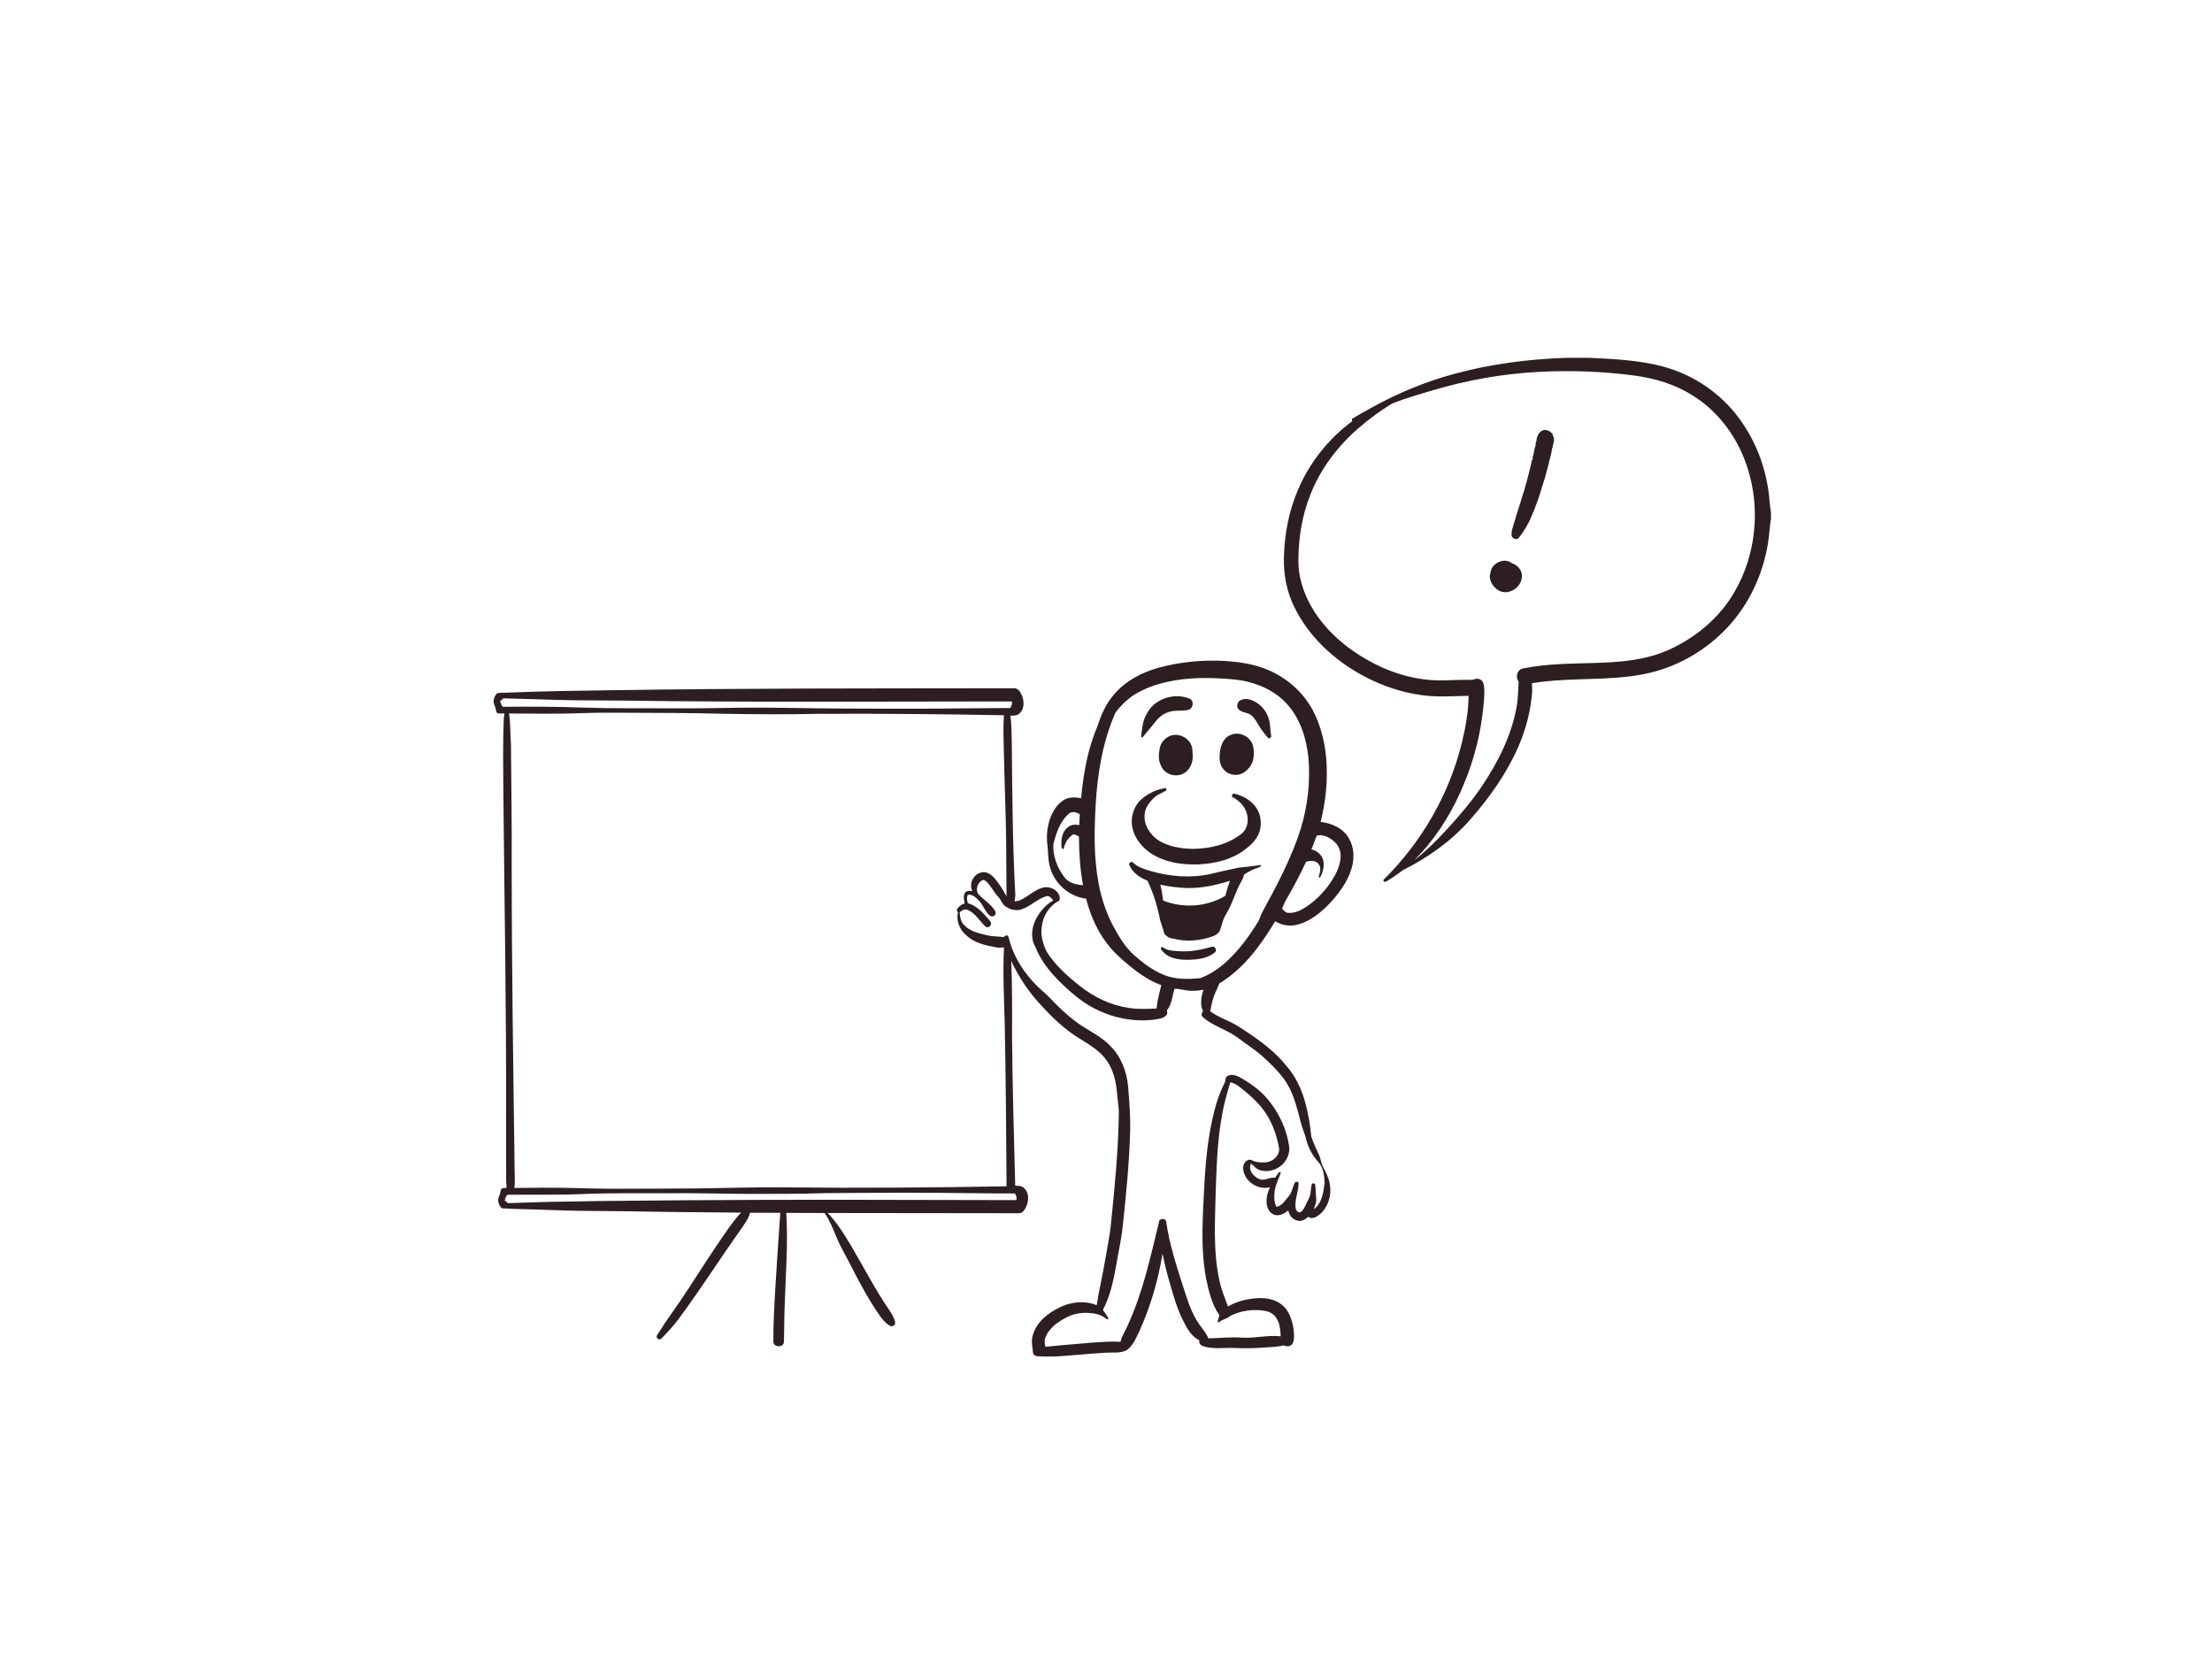 <?xml version="1.0" encoding="utf-8"?>
<!-- Generator: Adobe Illustrator 17.0.0, SVG Export Plug-In . SVG Version: 6.00 Build 0)  -->
<!DOCTYPE svg PUBLIC "-//W3C//DTD SVG 1.1//EN" "http://www.w3.org/Graphics/SVG/1.1/DTD/svg11.dtd">
<svg version="1.1" id="Layer_1" xmlns="http://www.w3.org/2000/svg" xmlns:xlink="http://www.w3.org/1999/xlink" x="0px" y="0px"
	 width="800px" height="600px" viewBox="0 0 800 600" enable-background="new 0 0 800 600" xml:space="preserve">
<g id="_x23_2d1f21ff">
	<path fill="#2D1F21" d="M566.586,129.4h8.026c9.12,0.433,18.353,0.842,27.206,3.262c10.8,2.994,20.581,9.612,27.188,18.692
		c5.714,7.701,9.297,16.901,10.605,26.378c0.386,2.467,0.383,4.977,0.885,7.423v2.579c-0.173,1.026-0.372,2.055-0.437,3.095
		c-0.708,10.413-4.085,20.675-9.933,29.34c-6.263,9.33-15.459,16.597-25.869,20.776c-4.905,1.979-10.11,3.117-15.351,3.738
		c-11.587,1.383-23.352,0.47-34.881,2.427c0.083,0.982,0.163,1.972,0.116,2.962c-0.488,6.758-2.182,13.411-4.862,19.631
		c-4.277,9.962-10.652,18.891-17.804,26.982c-6.653,7.567-15.026,13.458-23.991,17.966c-2.07,1.401-4.017,3.009-6.231,4.19
		c-0.506,0.477-1.326-0.545-0.665-0.867c13.628-13.523,23.604-30.785,28.141-49.466c1.336-5.519,2.366-11.15,2.395-16.846
		c-5.219,0.076-10.46,0.477-15.669-0.098c-9.449-1.066-18.566-4.515-26.592-9.575c-8.694-5.523-16.222-13.169-20.773-22.474
		c-2.734-5.53-3.908-11.739-3.753-17.883c0.206-8.337,1.763-16.691,5.053-24.377c4.154-9.872,11.042-18.537,19.638-24.905
		c-0.029-0.217-0.094-0.643-0.123-0.856c2.496-1.459,5.003-2.9,7.549-4.277c9.243-5.089,19.05-9.171,29.243-11.927
		C539.012,131.621,552.799,129.87,566.586,129.4 M556.693,134.486c-13.029,0.661-25.952,2.947-38.457,6.646
		c-4.956,1.477-9.947,2.9-14.755,4.808c-4.179,2.557-8.159,5.454-11.869,8.658c-7.647,6.559-13.968,14.788-17.655,24.208
		c-3.063,7.578-4.345,15.784-4.381,23.933c-0.051,5.689,1.719,11.277,4.45,16.225c3.392,6.093,8.293,11.255,13.863,15.405
		c9.915,7.296,22.073,12.104,34.513,11.681c3.356-0.047,6.708-0.256,10.063-0.166c0.842-0.264,1.755-0.643,2.63-0.238
		c1.21,0.405,1.578,1.766,1.672,2.908c0.228,3.388-0.213,6.776-0.646,10.135c-1.243,9.821-4.082,19.422-8.225,28.408
		c-4.038,8.835-9.449,17.106-16.37,23.958c4.363-3.294,8.188-7.242,11.902-11.241c4.436-4.855,8.716-9.879,12.425-15.315
		c5.841-8.69,10.713-18.266,12.617-28.64c0.603-3.077,0.574-6.223,0.766-9.341c-0.845-1.134-0.863-2.799,0.087-3.879
		c0.824-1.033,2.261-0.961,3.442-1.224c10.966-1.976,22.16-1.141,33.212-2.16c6.711-0.614,13.451-2.044,19.483-5.151
		c8.958-4.45,16.839-11.306,21.842-20.029c7.755-13.292,9.442-29.871,4.815-44.518c-3.363-10.872-10.439-20.773-20.245-26.704
		c-6.245-3.941-13.466-6.036-20.737-7.029C579.73,134.334,568.183,133.882,556.693,134.486z"/>
	<path fill="#2D1F21" d="M557.74,155.717c1.459-0.657,3.041,0.21,3.876,1.438c0,0.116,0.004,0.354,0.004,0.47
		c0.657,0.813,0.405,2.2,0.069,3.139c-0.061,0.491-0.101,0.997-0.354,1.434c-0.17,1.109-0.365,2.218-0.719,3.283
		c-0.069,0.491-0.105,1.001-0.383,1.427c-0.036,0.498-0.076,1.008-0.347,1.441c-0.069,0.491-0.13,0.986-0.339,1.441
		c-0.394,1.708-0.892,3.392-1.445,5.057c-0.04,0.394-0.166,0.755-0.376,1.08c-0.697,2.575-1.539,5.125-2.55,7.592
		c-0.166,0.628-0.379,1.246-0.715,1.802c-1.217,3.236-2.911,6.317-5.046,9.041c-0.628,1.091-2.294,0.549-2.687-0.448
		c-0.278-1.799,0.524-3.507,0.982-5.205c0.079-0.383,0.195-0.751,0.35-1.109c0.285-1.217,0.722-2.391,1.091-3.587
		c0.112-0.368,0.231-0.733,0.347-1.098c0.09-0.372,0.213-0.733,0.372-1.08c0.415-1.582,0.946-3.132,1.456-4.685
		c0.202-0.856,0.394-1.719,0.726-2.536c0.083-0.484,0.184-0.968,0.35-1.43c0.517-2.265,1.25-4.482,1.618-6.776l0.282,0.011
		c-0.04-0.654-0.018-1.315,0.274-1.914c0.246-1.087,0.343-2.218,0.751-3.262c0.043-0.61,0.051-1.239,0.347-1.795
		C555.732,157.989,556.444,156.465,557.74,155.717z"/>
	<path fill="#2D1F21" d="M539.055,207.141c0.26-3.431,4.999-5.682,7.722-3.46c0.379,0.195,0.787,0.354,1.196,0.524
		c0.726,0.477,1.365,1.084,1.831,1.831c1.795,3.012-0.488,6.942-3.626,7.834c-1.354,0.535-2.969,0.383-4.226-0.347
		C539.861,212.274,538.174,209.568,539.055,207.141z"/>
	<path fill="#2D1F21" d="M418.866,241.538c7-1.929,14.3-2.745,21.553-2.601c6.252,0.22,12.635,0.936,18.421,3.46
		c6.711,2.868,12.465,7.99,15.922,14.434c2.911,5.469,4.396,11.605,4.912,17.753c0.592,7.6-0.199,15.282-2.044,22.669
		c4.013,0.459,8.257,2.326,10.251,6.032c1.9,3.236,2.001,7.253,0.932,10.785c-1.463,4.909-4.605,9.113-8.058,12.815
		c-3.186,3.269-6.913,6.303-11.403,7.502c-2.749,0.755-5.75,0.307-8.159-1.21c-5.183,8.665-11.418,17.175-20.187,22.496
		c-0.665,1.734-1.582,3.359-2.156,5.133c-0.563,1.597-0.773,3.287-1.167,4.934c3.088,2.341,6.917,3.356,10.15,5.461
		c6.198,3.959,12.418,8.163,17.099,13.931c3.449,3.746,5.678,8.452,7.051,13.321c1.109,4.096,1.893,8.29,2.236,12.519
		c0.78,2.438,1.9,4.761,2.973,7.083c0.517,1.329,0.636,2.796,1.351,4.056c1.029,1.95,2.062,3.948,2.398,6.158
		c0.722,3.876-0.527,8.196-3.511,10.84c-1.174,0.91-2.864,2.127-4.269,0.954c-1.08,0.997-2.554,1.875-4.063,1.34
		c-1.716-0.408-2.861-1.936-3.175-3.608c-1.3,0.997-2.875,1.958-4.587,1.669c-1.589-0.271-2.666-1.73-3.045-3.211
		c-0.647-2.323,0.079-4.728,0.975-6.877c-4.36,1.167-9.33-2.174-9.669-6.7c-0.202-1.604,1.239-3.807,3.03-3.11
		c1.546,0.856,3.356,0.892,5.078,0.816c2.507-0.155,4.974-2.236,4.92-4.873c-0.722-4.338-2.142-8.604-4.493-12.342
		c-2.456-4.049-6.133-7.134-9.789-10.052c-0.99-0.805-2.124-1.438-3.384-1.68c-0.672,2.203-1.315,4.417-1.878,6.65
		c-2.662,10.634-3.03,21.647-3.395,32.548c-0.249,10.879-1.015,21.921,1.365,32.638c0.661,3.193,1.965,6.191,3.063,9.247
		c3.027-1.817,6.541-2.662,10.031-2.973c3.236-0.246,6.758,0.163,9.37,2.261c2.662,2.048,3.728,5.458,4.284,8.64
		c0.188,1.792,0.491,3.764-0.311,5.451c-0.647,1.199-2.164,1.177-3.262,0.697c-2.481,0.607-5.046,0.603-7.578,0.795
		c-3.482,0.3-6.975,0.246-10.46,0.126c-3.688-0.148-7.509,0.524-11.085-0.657c-0.99-0.264-1.506-1.178-1.405-2.16
		c-3.088-1.51-4.659-4.757-6.115-7.686c-2.149-4.439-3.41-9.221-4.782-13.939c-0.925-3.2-1.719-6.44-2.355-9.709
		c-1.571,9.734-4.392,19.281-8.463,28.264c-1.181,2.427-2.236,5.151-4.569,6.711c-2.192,1.145-4.743,0.73-7.116,0.863
		c-6.198,0.329-12.371,1.04-18.566,1.398h-4.457c-1.214-0.173-3.023,0.264-3.648-1.087c-0.141-2.109-0.769-4.24-0.163-6.339
		c1.199-4.873,5.447-8.282,9.799-10.341c4.107-2.041,9.063-2.557,13.364-0.791c0.784-5.143,2.026-10.208,2.886-15.337
		c0.798-4.808,1.871-9.572,2.312-14.43c1.311-12.992,2.619-26.01,2.796-39.078c0.134-2.666-0.462-5.288-0.643-7.936
		c-0.343-4.053-1.279-8.188-3.63-11.573c-2.474-3.634-6.364-5.869-10.009-8.145c-5.205-3.164-9.659-7.397-13.726-11.898
		c-4.493-4.721-8.149-10.218-10.89-16.124c0.365,9.034,0.332,18.078,0.282,27.119c0.159,18.056,0.679,36.106,1.156,54.158
		c1.055,0.13,2.29-0.007,3.114,0.813c1.9,1.578,1.839,4.472,0.957,6.585c-0.517,1.156-1.3,2.615-2.763,2.59
		c-23.041-0.004-46.089-0.047-69.134-0.083c3.417,3.475,5.953,7.672,8.452,11.822c4.591,7.802,8.745,15.878,13.874,23.352
		c0.885,1.373,1.824,2.803,2.088,4.446c0.101,0.867-0.899,1.596-1.69,1.243c-1.568-0.733-2.691-2.127-3.702-3.482
		c-4.107-5.837-7.491-12.136-10.706-18.497c-1.737-3.428-3.746-6.722-5.194-10.287c-1.206-2.958-2.413-5.949-4.233-8.597
		c-4.623-0.007-9.247-0.036-13.874-0.043c0.74,11.287-0.253,22.579-0.578,33.862c-0.191,4.327-0.119,8.665-0.275,12.989
		c-0.343,2.012-3.858,1.777-3.803-0.325c-0.051-6.639,0.358-13.274,0.744-19.898c0.563-8.882,1.109-17.767,1.759-26.642
		c-3.652-0.007-7.307-0.087-10.959-0.033c-0.567,2.431-2.214,4.363-3.587,6.379c-7.437,10.529-14.365,21.416-22.044,31.782
		c-1.885,2.651-4.15,4.999-6.411,7.329c-0.412,0.502-1.192,0.303-1.531-0.166c-0.603-0.852,0.48-1.64,0.831-2.369
		c2.434-3.998,5.299-7.704,7.885-11.602c4.143-6.126,8.033-12.414,12.162-18.548c3.02-4.378,5.859-8.929,9.463-12.859
		c-13.213-0.108-26.429-0.206-39.642-0.459c-9.868-0.159-19.743-0.047-29.604-0.495c-5.739-0.242-11.493-0.264-17.226-0.585
		c-1.239-1.026-1.755-2.958-1.019-4.436c0.386-0.798,0.459-1.69,0.73-2.518c0.491-0.567,1.336-0.34,1.987-0.448
		c-0.098-0.979-0.181-1.958-0.181-2.937c-0.022-7.116-0.04-14.231-0.033-21.347c0.152-39.851-0.625-79.695-0.986-119.546
		c-0.047-8.434-0.21-16.872,0.137-25.302c0.047-0.827,0.163-1.647,0.271-2.463c-0.82,0.007-1.651,0.083-2.463-0.076
		c-0.556-0.228-0.545-0.885-0.668-1.373c-0.159-1.001-0.78-1.889-0.773-2.918c-0.043-1.062,0.473-2.066,1.131-2.864
		c1.253-0.401,2.619-0.17,3.919-0.289c12.396-0.524,24.807-0.694,37.211-0.867c48.643-0.748,97.289-0.661,145.932-0.719
		c1.506-0.083,2.319,1.409,2.846,2.59c0.881,2.109,0.943,5.01-0.957,6.592c-0.856,0.831-2.124,0.701-3.218,0.74
		c0.52,3.659,0.423,7.368,0.538,11.053c0.152,17.717,0.282,35.437,1.224,53.133c0.09,0.993-0.058,1.983-0.26,2.958
		c2.174-0.004,3.912-1.456,5.638-2.586c1.748-1.127,3.576-2.406,5.721-2.539c1.9-0.029,3.919,0.986,4.753,2.749
		c0.271,0.686,0.491,1.636-0.087,2.229c-3.518,1.788-5.812,5.57-6.177,9.456c-0.448,2.951,0.426,5.902,1.589,8.582
		c3.099,5.057,7.589,9.084,12.212,12.721c5.111,4.053,11.19,6.993,17.681,7.928c3.33,0.545,6.715,0.386,10.07,0.21
		c0.213-2.872,1.04-5.66,1.694-8.452c-3.24-1.141-6.202-2.958-8.958-4.988c-3.251-2.499-6.429-5.133-9.167-8.199
		c-4.508-5.129-7.401-11.493-9.073-18.071c-6.397-0.759-11.948-5.909-13.249-12.205c-0.582-2.33-0.448-4.746-0.73-7.116
		c-0.379-2.546-0.242-5.162,0.365-7.661c0.813-3.283,2.413-6.61,5.295-8.55c1.904-1.304,4.334-1.246,6.505-0.791
		c0.697-7.257,1.82-14.524,4.172-21.444c0.661-2.03,1.553-3.97,2.221-6c1.326-3.883,3.211-7.639,6.018-10.673
		C407.463,246.05,413.062,243.167,418.866,241.538 M427.975,245.634c-5.678,0.708-11.392,2.041-16.427,4.847
		c-3.233,1.781-5.974,4.363-8.163,7.322c-4.602,10.504-6.484,21.983-7.13,33.371c-0.527,9.514-0.697,19.151,1.109,28.549
		c1.062,5.599,2.933,11.053,5.696,16.041c1.932,3.46,4.02,6.924,7.007,9.586c3.254,2.908,6.823,5.584,10.887,7.242
		c4.139,1.701,8.727,1.571,13.097,1.181c3.533-1.271,6.693-3.442,9.471-5.949c4.591-4.186,8.279-9.258,11.522-14.527
		c0.621-1.022,0.831-2.225,1.401-3.269c5.357-9.785,10.641-19.718,14.015-30.391c2.51-8.373,3.536-17.24,2.709-25.952
		c-0.766-6.971-3.045-14.069-7.914-19.277c-3.594-3.977-8.575-6.455-13.711-7.769c-3.287-0.863-6.693-1.073-10.07-1.271
		C436.977,245.121,432.454,245.118,427.975,245.634 M180.842,253.609c0.26,0.69,0.571,1.358,0.921,2.012
		c9.633-0.079,19.27-0.087,28.896,0.285c11.067,0.383,22.145,0.191,33.216,0.271c8.185,0.054,16.37-0.13,24.554-0.228
		c11.569-0.141,23.131,0.249,34.701,0.289c11.562,0.058,23.128,0.108,34.69,0.047c9.203-0.04,18.403-0.22,27.603-0.224
		c0.419-0.73,0.679-1.532,0.538-2.377c-47.072,0.014-94.143,0.365-141.208-0.314c-8.185-0.094-16.373,0.007-24.551-0.275
		c-6.043-0.224-12.086-0.361-18.132-0.524C181.673,252.927,181.261,253.27,180.842,253.609 M210.674,257.911
		c-8.864,0.347-17.735,0.163-26.599,0.134c0.614,3.681,0.415,7.437,0.722,11.147c0.098,14.318,0.332,28.632,0.26,42.95
		c0.004,37.46,0.585,74.917,1.087,112.373c0.083,1.708,0.123,3.424-0.134,5.122c3.283-0.033,6.567-0.083,9.85-0.083
		c8.43-0.094,16.85,0.332,25.28,0.376c10.117,0.004,20.234-0.069,30.352-0.112c10.948-0.123,21.896-0.527,32.848-0.386
		c26.563,0.303,53.129,0.069,79.692-0.387c-0.123-19.563-0.278-39.129-0.661-58.691c-0.224-9.232-0.744-18.475-0.264-27.711
		c-0.954,0.105-1.922,0.141-2.868-0.029c-3.785-0.69-7.787-1.553-10.692-4.266c-2.395-1.976-3.825-5.201-3.07-8.3
		c-0.123-0.231-0.372-0.693-0.498-0.925c0.574-1.177,1.683-2.023,2.929-2.388c-0.224-1.235-0.625-2.626,0.025-3.796
		c0.589-0.896,1.802-0.773,2.731-0.701c-1.315-2.615,0.347-5.96,3.128-6.679c1.752-0.535,3.453,0.535,4.609,1.766
		c1.871,2.03,3.301,4.417,4.616,6.834c-0.072-6.527-0.061-13.054-0.126-19.581c-0.112-10.598-0.603-21.188-0.809-31.782
		c-0.098-4.706-0.347-9.42,0.014-14.119c-22.275-0.394-44.55-0.632-66.829-0.517c-11.905,0.278-23.821,0.177-35.73-0.036
		c-11.204-0.303-22.412-0.285-33.617-0.34C221.503,257.749,216.085,257.709,210.674,257.911 M386.459,294.367
		c-3.142,2.803-4.482,7.004-5.505,10.962c-0.22,4.233,1.398,8.448,3.901,11.815c1.56,2.167,4.305,2.861,6.837,2.991
		c-1.08-5.794-1.452-11.699-1.477-17.587c-0.737-0.285-1.539-1.152-2.351-0.6c-1.708,1.196-2.81,3.099-3.215,5.129
		c-0.585-0.058-0.874-0.484-0.759-1.055c-0.152-2.435,0.199-5.292,2.326-6.83c1.138-0.986,2.713-1.102,4.121-0.751
		c0.025-1.315,0.098-2.63,0.191-3.941C389.334,293.677,387.629,293.269,386.459,294.367 M476.257,302.205
		c-0.777,1.6-1.21,3.352-1.961,4.97c1.799,0.47,3.493,1.687,4.129,3.493c0.632,1.885,0.235,3.955-0.531,5.743
		c-0.22,0.401-0.401,1.185-1.044,0.874c0.531-1.571,1.188-3.594-0.105-4.977c-1.127-1.243-2.929-1.069-4.381-0.643
		c-2.012,4.363-4.259,8.615-6.653,12.776c-0.824,1.311-1.441,2.727-2.048,4.143c0.654,0.665,1.282,1.589,2.326,1.582
		c2.243,0.123,4.363-0.852,6.202-2.044c3.37-2.211,6.285-5.097,8.625-8.369c1.875-2.705,3.554-5.7,3.98-9.012
		c0.314-2.25-0.376-4.674-2.084-6.223C481.014,302.935,478.634,301.642,476.257,302.205 M353.915,323.462
		c1.95,2.073,4.569,3.569,6.01,6.086c0.686,1.138-0.715,2.434-1.806,1.683c-1.766-1.315-2.377-3.587-3.807-5.194
		c-0.813-0.889-1.662-1.842-2.821-2.268c-0.502-0.13-1.199-0.444-1.6,0.058c-0.282,0.925-0.155,1.936,0.159,2.839
		c3.193,0.852,5.429,3.449,7.531,5.837c0.383,0.498,0.986,1.004,0.834,1.716c-0.098,0.896-1.304,1.513-2.012,0.856
		c-2.109-1.972-3.594-4.753-6.339-5.953c-1.091-0.538-2.225,0.076-2.98,0.87c0.079,1.625,0.397,3.345,1.578,4.555
		c2.142,2.283,5.339,3.005,8.271,3.688c1.976,0.509,4.031,0.372,6.032,0.694c0.433-0.325,1.033-0.993,1.582-0.423
		c0.394,0.675,0.444,1.495,0.694,2.232c1.795,6.028,5.382,11.407,9.807,15.828c1.499,1.521,3.236,2.796,4.688,4.371
		c2.778,2.98,5.747,5.79,8.983,8.271c4.1,3.211,9.113,5.18,12.761,8.983c3.966,3.901,6.065,9.37,6.53,14.849
		c0.437,5.541,0.899,11.092,0.708,16.655c-0.34,11.226-1.445,22.412-2.644,33.577c-0.484,4.93-1.643,9.76-2.434,14.647
		c-0.979,5.432-2.178,10.923-4.761,15.849c0.708,1.008,1.503,1.979,1.994,3.124c-0.347,0.506-0.816,0.054-1.131-0.173
		c-1.763-1.423-4.1-1.788-6.296-1.893c-2.745-0.159-5.526,0.437-7.946,1.748c-2.965,1.56-5.931,3.645-7.282,6.834
		c-0.578,1.149-0.412,2.463-0.141,3.673c5.519-0.545,11.042-1.029,16.572-1.477c3.518-0.213,7.054-0.578,10.58-0.311
		c0.524-2.203,1.864-4.071,2.713-6.148c5.447-11.847,8.163-24.67,11.255-37.269c0.043-1.405,2.554-1.3,2.579,0
		c1.163,8.008,3.648,15.737,6.115,23.42c1.326,4.121,2.586,8.326,4.826,12.068c1.304,2.312,3.287,4.219,4.334,6.668
		c4.125-0.094,8.25-0.545,12.378-0.242c4.605,0.213,9.174-1.001,13.769-0.502c-0.17-2.351-0.293-4.898-1.763-6.859
		c-0.885-1.3-2.362-2.073-3.887-2.33c-4.277-0.748-8.806-0.105-12.682,1.849c-0.982,0.968-2.402,1.12-3.496,1.9
		c-0.253,0.166-0.885,0.697-0.986,0.09c0.155-0.766,0.43-1.503,0.643-2.247c-2.738-3.905-3.843-8.651-4.818-13.238
		c-2.16-11.511-1.145-23.279-0.578-34.885c0.466-8.629,1.394-17.269,3.518-25.66c0.914-3.547,2.095-7.04,3.76-10.305
		c0.473-0.802,0.108-2.059,1.105-2.507c1.445-0.744,3.135-0.134,4.475,0.56c4.114,2.326,8.033,5.176,10.879,9.005
		c3.522,4.569,5.992,10.005,6.848,15.727c0.293,1.701-0.134,3.471-0.997,4.948c-1.849,3.305-6.13,5.028-9.727,3.8
		c-1.279-0.39-1.99-1.578-3.03-2.315c-1.174,2.373,0.921,4.782,3.052,5.62c1.896,0.805,3.695-0.86,5.62-0.462
		c0.39-0.553,0.762-1.116,1.174-1.651c0.155-0.282,0.777-0.845,0.899-0.163c-0.726,2.146-1.824,4.179-2.189,6.44
		c-0.253,1.936-0.325,4.1,0.665,5.855c1.99-0.383,3.085-2.254,4.287-3.688c1.394-1.412,1.434-3.54,2.431-5.18
		c0.347-0.347,0.986-0.285,1.253,0.137c0.083,3.07-1.459,5.992-1.087,9.077c0.083,0.842,0.787,1.889,1.759,1.615
		c1.12-0.694,1.582-2.019,2.149-3.139c0.473-1.188,1.297-2.25,1.452-3.547c0.253-1.181,0.202-2.413,0.524-3.572
		c0.419-0.293,0.809-0.26,1.17,0.094c0.307,1.633,0.163,3.316,0.379,4.967c0.235,1.452-0.368,2.843-0.903,4.161
		c3.041-2.164,3.569-6.195,3.97-9.626c-0.112-2.68-0.466-5.685-2.431-7.697c-2.012-2.236-3.457-4.974-4.197-7.889
		c-0.477-2.084-1.441-4.017-1.94-6.093c-1.459-5.512-2.734-11.284-6.191-15.951c-2.272-2.991-4.959-5.646-7.755-8.141
		c-2.77-2.503-5.996-4.41-8.925-6.704c-3.93-2.973-8.972-4.147-12.649-7.484c-0.69-0.592-0.354-1.557,0.108-2.167
		c-1.199-2.424-0.582-5.23,0.148-7.694c-1.398,0.267-2.821,0.452-4.244,0.408c-2.084,0.004-4.071-0.74-6.151-0.751
		c-0.979,2.568-0.885,5.624-2.803,7.759c0.144,0.629,0.264,1.373-0.26,1.875c-1.246,1.289-3.182,1.315-4.84,1.596
		c-8.662,0.954-17.569-1.441-24.786-6.274c-3.406-2.297-6.455-5.086-9.359-7.979c-3.384-3.478-6.48-7.379-8.243-11.945
		c-1.698-2.752-1.553-6.281-0.354-9.193c1.376-3.197,3.699-6.043,6.74-7.78c-0.643-0.834-1.506-1.95-2.72-1.459
		c-3.269,1.033-5.685,3.778-8.987,4.75c-1.994,0.589-4.19-0.069-5.794-1.308c-1.123-0.852-1.409-2.341-2.413-3.291
		c-1.622-1.672-2.543-3.905-4.259-5.497c-0.361-0.3-0.784-0.69-1.286-0.578C353.557,319.055,352.593,321.764,353.915,323.462
		 M210.32,431.854c-8.932,0.379-17.872,0.141-26.805,0.256c-0.571,0.524-0.759,1.329-0.997,2.044
		c0.43,0.311,0.849,0.639,1.261,0.982c21.715-0.831,43.449-0.838,65.179-1.058c39.541-0.3,79.081-0.108,118.625-0.043
		c0.217-0.86-0.051-1.683-0.513-2.406c-4.699,0.029-9.398-0.036-14.098-0.087c-18.179-0.26-36.366-0.17-54.548-0.029
		c-9.138,0.318-18.284,0.249-27.426,0.282c-9.875-0.051-19.747-0.35-29.626-0.249C231.02,431.605,220.665,431.407,210.32,431.854z"
		/>
	<path fill="#2D1F21" d="M414.658,258.338c2.619-5.548,9.973-7.993,15.528-5.664c1.788,0.69,1.38,3.63-0.394,4.056
		c-2.102,0.498-4.306,0.072-6.4,0.596c-2.164,0.459-4.06,1.81-5.4,3.547c-1.466,1.911-3.106,3.688-4.573,5.599
		c-0.141,0.076-0.423,0.231-0.563,0.311c-0.029-0.206-0.083-0.614-0.112-0.816C413.076,263.365,413.271,260.638,414.658,258.338z"/>
	<path fill="#2D1F21" d="M448.849,253.154c1.239-0.56,2.673-0.397,3.908,0.083c2.868,1.145,5.176,3.608,6.054,6.577
		c0.722,1.987,0.498,4.129,0.903,6.177c0.285,0.661-0.589,1.279-1.138,0.892c-0.683-0.769-1.243-1.636-1.904-2.416
		c-1.485-1.81-2.272-4.147-4.053-5.714c-1.329-1.17-3.377-0.921-4.641-2.182C446.967,255.538,447.527,253.628,448.849,253.154z"/>
	<path fill="#2D1F21" d="M445.212,265.764c3.215-1.391,7.282,0.795,8.008,4.186c0.426,2.366,0.405,5.003-0.99,7.069
		c-1.131,1.665-2.893,3.121-4.985,3.215c-2.127,0.148-4.313-0.95-5.346-2.832c-1.011-1.727-0.889-3.822-0.665-5.732
		C441.575,269.253,442.712,266.598,445.212,265.764z"/>
	<path fill="#2D1F21" d="M423.233,266.132c2.705-1.066,5.971,0.282,7.347,2.792c0.892,1.488,0.629,3.287,0.82,4.938
		c-0.13,2.355-1.253,4.894-3.496,5.942c-2.897,1.517-6.996,0.108-8.08-3.052c-1.066-2.026-0.708-4.36-0.314-6.512
		C419.979,268.372,421.434,266.804,423.233,266.132z"/>
	<path fill="#2D1F21" d="M412.906,288.975c2.481-2.109,5.548-3.576,8.799-3.962c0.105,0.361,0.336,0.885-0.202,1.037
		c-1.445,0.838-3.081,1.401-4.287,2.597c-1.582,1.582-3.052,3.511-3.236,5.819c-0.433,3.908,2.059,7.618,5.27,9.63
		c3.626,2.149,7.943,2.821,12.104,2.904c6.112-0.047,12.451-1.47,17.381-5.252c2.211-1.485,2.886-4.464,2.344-6.953
		c-0.574-2.868-2.716-5.176-5.266-6.48c-0.654-0.325-0.065-1.051,0.278-1.354c3.291,0.704,6.491,2.463,8.362,5.331
		c1.459,2.192,1.817,4.988,1.304,7.542c-0.556,2.886-2.619,5.201-4.894,6.928c-4.818,4.027-11.215,5.559-17.366,5.848
		c-5.888,0.249-12.068-0.668-17.106-3.897c-3.041-2.019-5.606-4.956-6.639-8.503C408.579,296.274,409.789,291.684,412.906,288.975z"
		/>
	<path fill="#2D1F21" d="M408.33,312.518c0.144-0.632,1.044-1.098,1.513-0.502c1.615,1.633,3.901,2.236,6.018,2.933
		c7.087,2.077,14.697,2.731,21.954,1.134c3.269-0.795,6.556-1.539,9.846-2.232c2.799-0.278,5.595-0.61,8.38-1.015
		c0.065,0.802-0.784,0.82-1.311,1.055c-1.73,0.506-3.269,1.456-4.786,2.395c-0.145,0.748-0.401,1.47-0.795,2.124
		c-2.33,3.908-3.366,8.438-5.772,12.31c-1.087,1.672-1.448,3.666-2.07,5.534c-0.372,1.221-1.546,1.932-2.669,2.369
		c-4.594,1.651-9.695,2.109-14.437,0.802c-1.286-0.043-2.312-0.78-3.121-1.716c-0.376-2.088-1.448-3.973-1.712-6.079
		c-0.979-4.519-2.362-8.965-4.392-13.126C412.159,317.387,409.352,315.487,408.33,312.518 M429.55,321.172
		c-3.323-0.105-6.639-0.484-9.886-1.199c0.517,1.878,0.697,3.822,1.008,5.739c7.228,2.839,15.824,2.326,22.488-1.745
		c0.462-1.842,1.051-3.648,1.68-5.436C439.902,320.099,434.759,321.244,429.55,321.172z"/>
	<path fill="#2D1F21" d="M419.96,342.656c0.321-0.459,0.802,0.181,1.152,0.3c1.658,1.004,3.695,0.91,5.566,1.073
		c3.926,0.246,7.82-0.52,11.573-1.611c1.084-0.397,2.081,1.275,1.149,2.012c-2.604,2.211-6.209,2.597-9.5,2.691
		c-3.258,0.054-6.978-0.34-9.279-2.929C420.314,343.754,419.444,343.234,419.96,342.656z"/>
</g>
</svg>
